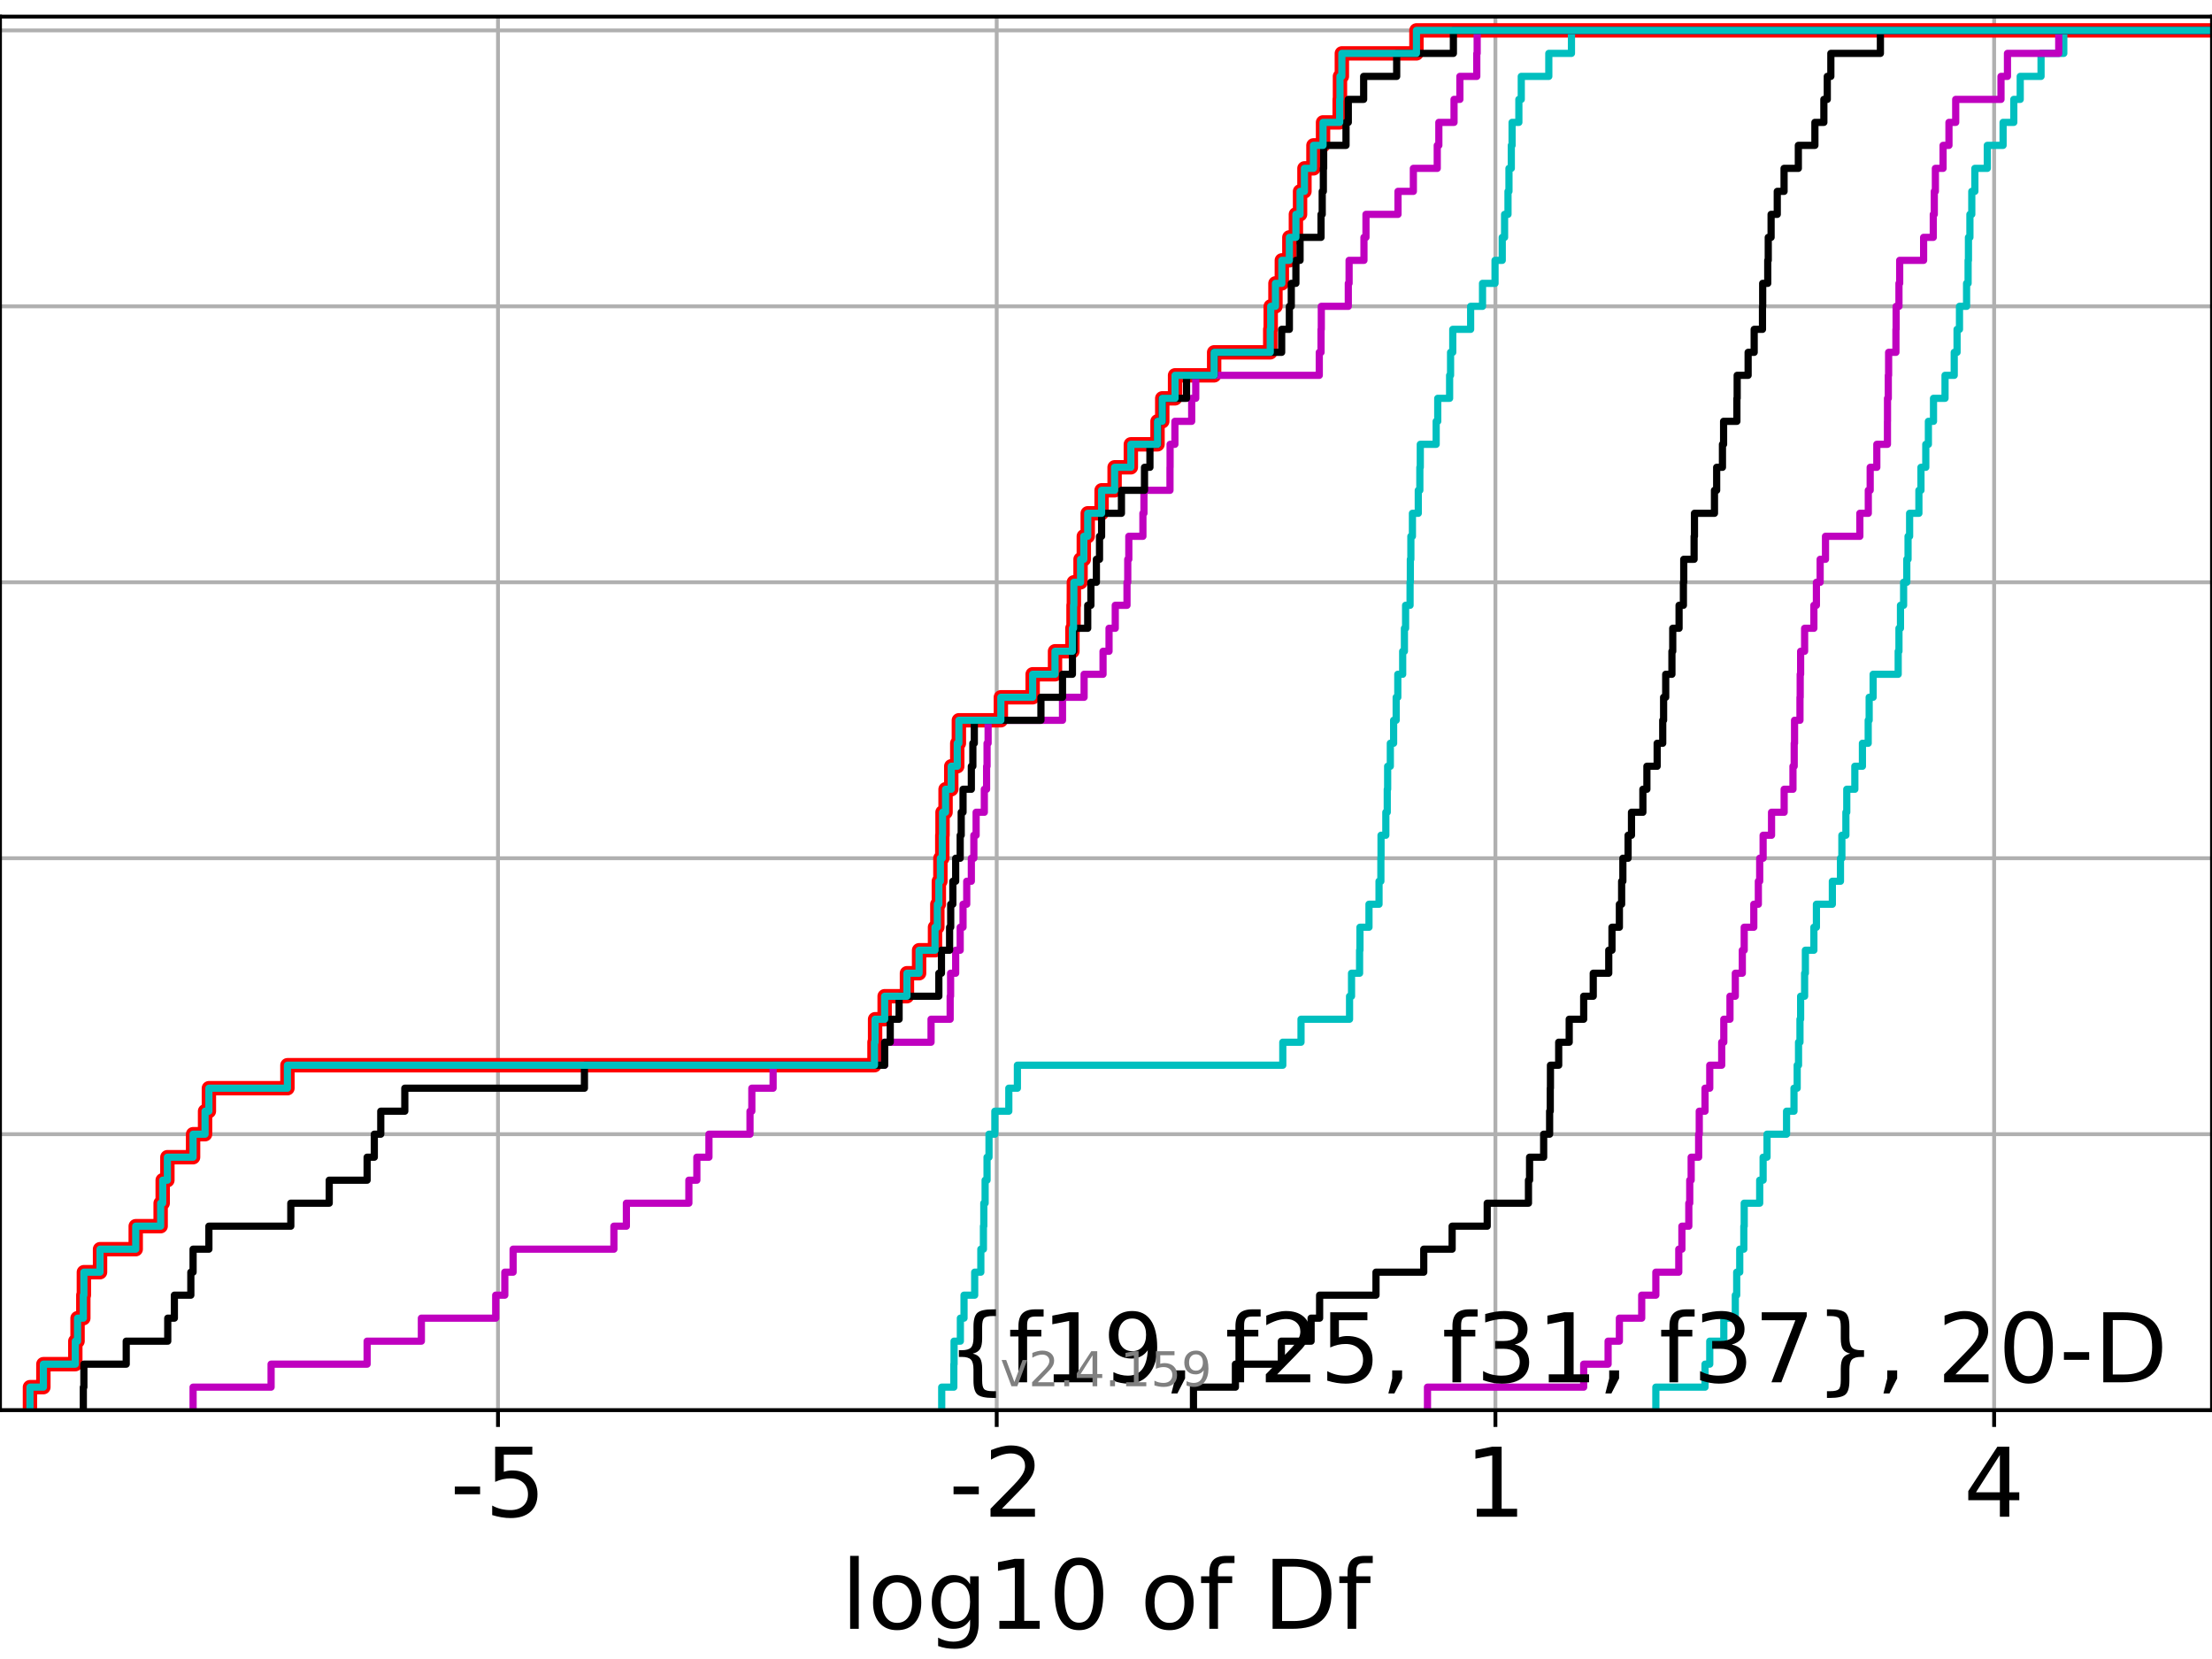 <?xml version="1.0" encoding="utf-8" standalone="no"?>
<!DOCTYPE svg PUBLIC "-//W3C//DTD SVG 1.1//EN"
  "http://www.w3.org/Graphics/SVG/1.1/DTD/svg11.dtd">
<!-- Created with matplotlib (https://matplotlib.org/) -->
<svg height="345.6pt" version="1.1" viewBox="0 0 460.8 345.6" width="460.8pt" xmlns="http://www.w3.org/2000/svg" xmlns:xlink="http://www.w3.org/1999/xlink">
 <defs>
  <style type="text/css">*{stroke-linecap:butt;stroke-linejoin:round;}</style>
 </defs>
 <g id="figure_1">
  <g id="patch_1">
   <path d="M 0 345.6 
L 460.8 345.6 
L 460.8 0 
L 0 0 
z
" style="fill:#ffffff;"/>
  </g>
  <g id="axes_1">
   <g id="patch_2">
    <path d="M 0 293.76 
L 460.8 293.76 
L 460.8 3.456 
L 0 3.456 
z
" style="fill:#ffffff;"/>
   </g>
   <g id="matplotlib.axis_1">
    <g id="xtick_1">
     <g id="line2d_1">
      <path clip-path="url(#pde04048545)" d="M 103.741 293.76 
L 103.741 3.456 
" style="fill:none;stroke:#b0b0b0;stroke-linecap:square;stroke-width:0.8;"/>
     </g>
     <g id="line2d_2">
      <defs>
       <path d="M 0 0 
L 0 3.5 
" id="mc65abeb70d" style="stroke:#000000;stroke-width:0.8;"/>
      </defs>
      <g>
       <use style="stroke:#000000;stroke-width:0.8;" x="103.741" xlink:href="#mc65abeb70d" y="293.76"/>
      </g>
     </g>
     <g id="text_1">
      <!-- -5 -->
      <g transform="translate(93.771 315.957)scale(0.2 -0.2)">
       <defs>
        <path d="M 4.891 31.391 
L 31.203 31.391 
L 31.203 23.391 
L 4.891 23.391 
z
" id="DejaVuSans-45"/>
        <path d="M 10.797 72.906 
L 49.516 72.906 
L 49.516 64.594 
L 19.828 64.594 
L 19.828 46.734 
Q 21.969 47.469 24.109 47.828 
Q 26.266 48.188 28.422 48.188 
Q 40.625 48.188 47.75 41.5 
Q 54.891 34.812 54.891 23.391 
Q 54.891 11.625 47.562 5.094 
Q 40.234 -1.422 26.906 -1.422 
Q 22.312 -1.422 17.547 -0.641 
Q 12.797 0.141 7.719 1.703 
L 7.719 11.625 
Q 12.109 9.234 16.797 8.062 
Q 21.484 6.891 26.703 6.891 
Q 35.156 6.891 40.078 11.328 
Q 45.016 15.766 45.016 23.391 
Q 45.016 31 40.078 35.438 
Q 35.156 39.891 26.703 39.891 
Q 22.75 39.891 18.812 39.016 
Q 14.891 38.141 10.797 36.281 
z
" id="DejaVuSans-53"/>
       </defs>
       <use xlink:href="#DejaVuSans-45"/>
       <use x="36.084" xlink:href="#DejaVuSans-53"/>
      </g>
     </g>
    </g>
    <g id="xtick_2">
     <g id="line2d_3">
      <path clip-path="url(#pde04048545)" d="M 207.632 293.76 
L 207.632 3.456 
" style="fill:none;stroke:#b0b0b0;stroke-linecap:square;stroke-width:0.8;"/>
     </g>
     <g id="line2d_4">
      <g>
       <use style="stroke:#000000;stroke-width:0.8;" x="207.632" xlink:href="#mc65abeb70d" y="293.76"/>
      </g>
     </g>
     <g id="text_2">
      <!-- -2 -->
      <g transform="translate(197.662 315.957)scale(0.2 -0.2)">
       <defs>
        <path d="M 19.188 8.297 
L 53.609 8.297 
L 53.609 0 
L 7.328 0 
L 7.328 8.297 
Q 12.938 14.109 22.625 23.891 
Q 32.328 33.688 34.812 36.531 
Q 39.547 41.844 41.422 45.531 
Q 43.312 49.219 43.312 52.781 
Q 43.312 58.594 39.234 62.25 
Q 35.156 65.922 28.609 65.922 
Q 23.969 65.922 18.812 64.312 
Q 13.672 62.703 7.812 59.422 
L 7.812 69.391 
Q 13.766 71.781 18.938 73 
Q 24.125 74.219 28.422 74.219 
Q 39.75 74.219 46.484 68.547 
Q 53.219 62.891 53.219 53.422 
Q 53.219 48.922 51.531 44.891 
Q 49.859 40.875 45.406 35.406 
Q 44.188 33.984 37.641 27.219 
Q 31.109 20.453 19.188 8.297 
z
" id="DejaVuSans-50"/>
       </defs>
       <use xlink:href="#DejaVuSans-45"/>
       <use x="36.084" xlink:href="#DejaVuSans-50"/>
      </g>
     </g>
    </g>
    <g id="xtick_3">
     <g id="line2d_5">
      <path clip-path="url(#pde04048545)" d="M 311.523 293.76 
L 311.523 3.456 
" style="fill:none;stroke:#b0b0b0;stroke-linecap:square;stroke-width:0.8;"/>
     </g>
     <g id="line2d_6">
      <g>
       <use style="stroke:#000000;stroke-width:0.8;" x="311.523" xlink:href="#mc65abeb70d" y="293.76"/>
      </g>
     </g>
     <g id="text_3">
      <!-- 1 -->
      <g transform="translate(305.161 315.957)scale(0.2 -0.2)">
       <defs>
        <path d="M 12.406 8.297 
L 28.516 8.297 
L 28.516 63.922 
L 10.984 60.406 
L 10.984 69.391 
L 28.422 72.906 
L 38.281 72.906 
L 38.281 8.297 
L 54.391 8.297 
L 54.391 0 
L 12.406 0 
z
" id="DejaVuSans-49"/>
       </defs>
       <use xlink:href="#DejaVuSans-49"/>
      </g>
     </g>
    </g>
    <g id="xtick_4">
     <g id="line2d_7">
      <path clip-path="url(#pde04048545)" d="M 415.414 293.76 
L 415.414 3.456 
" style="fill:none;stroke:#b0b0b0;stroke-linecap:square;stroke-width:0.8;"/>
     </g>
     <g id="line2d_8">
      <g>
       <use style="stroke:#000000;stroke-width:0.8;" x="415.414" xlink:href="#mc65abeb70d" y="293.76"/>
      </g>
     </g>
     <g id="text_4">
      <!-- 4 -->
      <g transform="translate(409.051 315.957)scale(0.2 -0.2)">
       <defs>
        <path d="M 37.797 64.312 
L 12.891 25.391 
L 37.797 25.391 
z
M 35.203 72.906 
L 47.609 72.906 
L 47.609 25.391 
L 58.016 25.391 
L 58.016 17.188 
L 47.609 17.188 
L 47.609 0 
L 37.797 0 
L 37.797 17.188 
L 4.891 17.188 
L 4.891 26.703 
z
" id="DejaVuSans-52"/>
       </defs>
       <use xlink:href="#DejaVuSans-52"/>
      </g>
     </g>
    </g>
    <g id="text_5">
     <!-- log10 of Df -->
     <g transform="translate(175.214 339.313)scale(0.2 -0.2)">
      <defs>
       <path d="M 9.422 75.984 
L 18.406 75.984 
L 18.406 0 
L 9.422 0 
z
" id="DejaVuSans-108"/>
       <path d="M 30.609 48.391 
Q 23.391 48.391 19.188 42.75 
Q 14.984 37.109 14.984 27.297 
Q 14.984 17.484 19.156 11.844 
Q 23.344 6.203 30.609 6.203 
Q 37.797 6.203 41.984 11.859 
Q 46.188 17.531 46.188 27.297 
Q 46.188 37.016 41.984 42.703 
Q 37.797 48.391 30.609 48.391 
z
M 30.609 56 
Q 42.328 56 49.016 48.375 
Q 55.719 40.766 55.719 27.297 
Q 55.719 13.875 49.016 6.219 
Q 42.328 -1.422 30.609 -1.422 
Q 18.844 -1.422 12.172 6.219 
Q 5.516 13.875 5.516 27.297 
Q 5.516 40.766 12.172 48.375 
Q 18.844 56 30.609 56 
z
" id="DejaVuSans-111"/>
       <path d="M 45.406 27.984 
Q 45.406 37.75 41.375 43.109 
Q 37.359 48.484 30.078 48.484 
Q 22.859 48.484 18.828 43.109 
Q 14.797 37.75 14.797 27.984 
Q 14.797 18.266 18.828 12.891 
Q 22.859 7.516 30.078 7.516 
Q 37.359 7.516 41.375 12.891 
Q 45.406 18.266 45.406 27.984 
z
M 54.391 6.781 
Q 54.391 -7.172 48.188 -13.984 
Q 42 -20.797 29.203 -20.797 
Q 24.469 -20.797 20.266 -20.094 
Q 16.062 -19.391 12.109 -17.922 
L 12.109 -9.188 
Q 16.062 -11.328 19.922 -12.344 
Q 23.781 -13.375 27.781 -13.375 
Q 36.625 -13.375 41.016 -8.766 
Q 45.406 -4.156 45.406 5.172 
L 45.406 9.625 
Q 42.625 4.781 38.281 2.391 
Q 33.938 0 27.875 0 
Q 17.828 0 11.672 7.656 
Q 5.516 15.328 5.516 27.984 
Q 5.516 40.672 11.672 48.328 
Q 17.828 56 27.875 56 
Q 33.938 56 38.281 53.609 
Q 42.625 51.219 45.406 46.391 
L 45.406 54.688 
L 54.391 54.688 
z
" id="DejaVuSans-103"/>
       <path d="M 31.781 66.406 
Q 24.172 66.406 20.328 58.906 
Q 16.5 51.422 16.5 36.375 
Q 16.5 21.391 20.328 13.891 
Q 24.172 6.391 31.781 6.391 
Q 39.453 6.391 43.281 13.891 
Q 47.125 21.391 47.125 36.375 
Q 47.125 51.422 43.281 58.906 
Q 39.453 66.406 31.781 66.406 
z
M 31.781 74.219 
Q 44.047 74.219 50.516 64.516 
Q 56.984 54.828 56.984 36.375 
Q 56.984 17.969 50.516 8.266 
Q 44.047 -1.422 31.781 -1.422 
Q 19.531 -1.422 13.062 8.266 
Q 6.594 17.969 6.594 36.375 
Q 6.594 54.828 13.062 64.516 
Q 19.531 74.219 31.781 74.219 
z
" id="DejaVuSans-48"/>
       <path id="DejaVuSans-32"/>
       <path d="M 37.109 75.984 
L 37.109 68.5 
L 28.516 68.5 
Q 23.688 68.5 21.797 66.547 
Q 19.922 64.594 19.922 59.516 
L 19.922 54.688 
L 34.719 54.688 
L 34.719 47.703 
L 19.922 47.703 
L 19.922 0 
L 10.891 0 
L 10.891 47.703 
L 2.297 47.703 
L 2.297 54.688 
L 10.891 54.688 
L 10.891 58.5 
Q 10.891 67.625 15.141 71.797 
Q 19.391 75.984 28.609 75.984 
z
" id="DejaVuSans-102"/>
       <path d="M 19.672 64.797 
L 19.672 8.109 
L 31.594 8.109 
Q 46.688 8.109 53.688 14.938 
Q 60.688 21.781 60.688 36.531 
Q 60.688 51.172 53.688 57.984 
Q 46.688 64.797 31.594 64.797 
z
M 9.812 72.906 
L 30.078 72.906 
Q 51.266 72.906 61.172 64.094 
Q 71.094 55.281 71.094 36.531 
Q 71.094 17.672 61.125 8.828 
Q 51.172 0 30.078 0 
L 9.812 0 
z
" id="DejaVuSans-68"/>
      </defs>
      <use xlink:href="#DejaVuSans-108"/>
      <use x="27.783" xlink:href="#DejaVuSans-111"/>
      <use x="88.965" xlink:href="#DejaVuSans-103"/>
      <use x="152.441" xlink:href="#DejaVuSans-49"/>
      <use x="216.064" xlink:href="#DejaVuSans-48"/>
      <use x="279.688" xlink:href="#DejaVuSans-32"/>
      <use x="311.475" xlink:href="#DejaVuSans-111"/>
      <use x="372.656" xlink:href="#DejaVuSans-102"/>
      <use x="407.861" xlink:href="#DejaVuSans-32"/>
      <use x="439.648" xlink:href="#DejaVuSans-68"/>
      <use x="516.65" xlink:href="#DejaVuSans-102"/>
     </g>
    </g>
   </g>
   <g id="matplotlib.axis_2">
    <g id="ytick_1">
     <g id="line2d_9">
      <path clip-path="url(#pde04048545)" d="M 0 293.76 
L 460.8 293.76 
" style="fill:none;stroke:#b0b0b0;stroke-linecap:square;stroke-width:0.8;"/>
     </g>
     <g id="line2d_10">
      <defs>
       <path d="M 0 0 
L -3.5 0 
" id="m085d321a64" style="stroke:#000000;stroke-width:0.8;"/>
      </defs>
      <g>
       <use style="stroke:#000000;stroke-width:0.8;" x="0" xlink:href="#m085d321a64" y="293.76"/>
      </g>
     </g>
    </g>
    <g id="ytick_2">
     <g id="line2d_11">
      <path clip-path="url(#pde04048545)" d="M 0 236.274 
L 460.8 236.274 
" style="fill:none;stroke:#b0b0b0;stroke-linecap:square;stroke-width:0.8;"/>
     </g>
     <g id="line2d_12">
      <g>
       <use style="stroke:#000000;stroke-width:0.8;" x="0" xlink:href="#m085d321a64" y="236.274"/>
      </g>
     </g>
    </g>
    <g id="ytick_3">
     <g id="line2d_13">
      <path clip-path="url(#pde04048545)" d="M 0 178.788 
L 460.8 178.788 
" style="fill:none;stroke:#b0b0b0;stroke-linecap:square;stroke-width:0.8;"/>
     </g>
     <g id="line2d_14">
      <g>
       <use style="stroke:#000000;stroke-width:0.8;" x="0" xlink:href="#m085d321a64" y="178.788"/>
      </g>
     </g>
    </g>
    <g id="ytick_4">
     <g id="line2d_15">
      <path clip-path="url(#pde04048545)" d="M 0 121.302 
L 460.8 121.302 
" style="fill:none;stroke:#b0b0b0;stroke-linecap:square;stroke-width:0.8;"/>
     </g>
     <g id="line2d_16">
      <g>
       <use style="stroke:#000000;stroke-width:0.8;" x="0" xlink:href="#m085d321a64" y="121.302"/>
      </g>
     </g>
    </g>
    <g id="ytick_5">
     <g id="line2d_17">
      <path clip-path="url(#pde04048545)" d="M 0 63.816 
L 460.8 63.816 
" style="fill:none;stroke:#b0b0b0;stroke-linecap:square;stroke-width:0.8;"/>
     </g>
     <g id="line2d_18">
      <g>
       <use style="stroke:#000000;stroke-width:0.8;" x="0" xlink:href="#m085d321a64" y="63.816"/>
      </g>
     </g>
    </g>
    <g id="ytick_6">
     <g id="line2d_19">
      <path clip-path="url(#pde04048545)" d="M 0 6.33 
L 460.8 6.33 
" style="fill:none;stroke:#b0b0b0;stroke-linecap:square;stroke-width:0.8;"/>
     </g>
     <g id="line2d_20">
      <g>
       <use style="stroke:#000000;stroke-width:0.8;" x="0" xlink:href="#m085d321a64" y="6.33"/>
      </g>
     </g>
    </g>
   </g>
   <g id="line2d_21">
    <path clip-path="url(#pde04048545)" d="M 6.242 293.76 
L 6.242 288.97 
L 9.037 288.97 
L 9.037 284.179 
L 15.689 284.179 
L 15.689 279.389 
L 16.155 279.389 
L 16.155 274.598 
L 17.359 274.598 
L 17.359 269.808 
L 17.473 269.808 
L 17.473 265.017 
L 20.841 265.017 
L 20.841 260.227 
L 28.274 260.227 
L 28.274 255.436 
L 33.465 255.436 
L 33.465 250.646 
L 33.891 250.646 
L 33.891 245.855 
L 34.87 245.855 
L 34.87 241.065 
L 40.223 241.065 
L 40.223 236.274 
L 42.718 236.274 
L 42.718 231.484 
L 43.516 231.484 
L 43.516 226.693 
L 59.877 226.693 
L 59.877 221.903 
L 182.173 221.903 
L 182.173 217.112 
L 182.297 217.112 
L 182.297 212.322 
L 184.286 212.322 
L 184.286 207.531 
L 188.934 207.531 
L 188.934 202.741 
L 191.463 202.741 
L 191.463 197.95 
L 194.779 197.95 
L 194.779 193.16 
L 195.265 193.16 
L 195.265 188.369 
L 195.579 188.369 
L 195.579 183.579 
L 195.901 183.579 
L 195.901 178.788 
L 196.298 178.788 
L 196.298 173.998 
L 196.347 173.998 
L 196.347 169.207 
L 196.978 169.207 
L 196.978 164.417 
L 198.165 164.417 
L 198.165 159.626 
L 199.414 159.626 
L 199.414 154.836 
L 199.75 154.836 
L 199.75 150.045 
L 208.496 150.045 
L 208.496 145.255 
L 215.12 145.255 
L 215.12 140.464 
L 219.778 140.464 
L 219.778 135.674 
L 223.403 135.674 
L 223.403 130.883 
L 223.637 130.883 
L 223.637 126.093 
L 223.705 126.093 
L 223.705 121.302 
L 225.1 121.302 
L 225.1 116.512 
L 225.776 116.512 
L 225.776 111.721 
L 226.593 111.721 
L 226.593 106.931 
L 229.483 106.931 
L 229.483 102.14 
L 232.192 102.14 
L 232.192 97.35 
L 235.575 97.35 
L 235.575 92.559 
L 241.134 92.559 
L 241.134 87.769 
L 242.119 87.769 
L 242.119 82.978 
L 244.785 82.978 
L 244.785 78.188 
L 252.928 78.188 
L 252.928 73.397 
L 264.616 73.397 
L 264.616 68.607 
L 264.712 68.607 
L 264.712 63.816 
L 265.7 63.816 
L 265.7 59.026 
L 267.031 59.026 
L 267.031 54.235 
L 268.598 54.235 
L 268.598 49.445 
L 269.96 49.445 
L 269.96 44.654 
L 270.825 44.654 
L 270.825 39.864 
L 271.74 39.864 
L 271.74 35.073 
L 273.616 35.073 
L 273.616 30.283 
L 275.614 30.283 
L 275.614 25.492 
L 279.08 25.492 
L 279.08 20.702 
L 279.139 20.702 
L 279.139 15.911 
L 279.532 15.911 
L 279.532 11.121 
L 295.07 11.121 
L 295.07 6.33 
L 295.07 6.33 
L 295.07 6.33 
L 460.8 6.33 
" style="fill:none;stroke:#ff0000;stroke-linecap:square;stroke-width:3;"/>
   </g>
   <g id="line2d_22">
    <path clip-path="url(#pde04048545)" d="M 344.943 293.76 
L 344.943 288.97 
L 355.189 288.97 
L 355.189 284.179 
L 356.173 284.179 
L 356.173 279.389 
L 359.099 279.389 
L 359.099 274.598 
L 361.497 274.598 
L 361.497 269.808 
L 361.786 269.808 
L 361.786 265.017 
L 362.419 265.017 
L 362.419 260.227 
L 363.267 260.227 
L 363.267 255.436 
L 363.35 255.436 
L 363.35 250.646 
L 366.576 250.646 
L 366.576 245.855 
L 367.289 245.855 
L 367.289 241.065 
L 368.105 241.065 
L 368.105 236.274 
L 372.172 236.274 
L 372.172 231.484 
L 373.72 231.484 
L 373.72 226.693 
L 374.386 226.693 
L 374.386 221.903 
L 374.667 221.903 
L 374.667 217.112 
L 374.967 217.112 
L 374.967 212.322 
L 375.104 212.322 
L 375.104 207.531 
L 375.934 207.531 
L 375.934 202.741 
L 376.093 202.741 
L 376.093 197.95 
L 377.864 197.95 
L 377.864 193.16 
L 378.394 193.16 
L 378.394 188.369 
L 381.713 188.369 
L 381.713 183.579 
L 383.404 183.579 
L 383.404 178.788 
L 383.696 178.788 
L 383.696 173.998 
L 384.533 173.998 
L 384.533 169.207 
L 384.716 169.207 
L 384.716 164.417 
L 386.395 164.417 
L 386.395 159.626 
L 387.976 159.626 
L 387.976 154.836 
L 389.18 154.836 
L 389.18 150.045 
L 389.382 150.045 
L 389.382 145.255 
L 390.207 145.255 
L 390.207 140.464 
L 395.427 140.464 
L 395.427 135.674 
L 395.588 135.674 
L 395.588 130.883 
L 395.905 130.883 
L 395.905 126.093 
L 396.557 126.093 
L 396.557 121.302 
L 397.22 121.302 
L 397.22 116.512 
L 397.482 116.512 
L 397.482 111.721 
L 397.808 111.721 
L 397.808 106.931 
L 399.741 106.931 
L 399.741 102.14 
L 400.171 102.14 
L 400.171 97.35 
L 401.177 97.35 
L 401.177 92.559 
L 401.72 92.559 
L 401.72 87.769 
L 402.784 87.769 
L 402.784 82.978 
L 405.186 82.978 
L 405.186 78.188 
L 407.101 78.188 
L 407.101 73.397 
L 407.691 73.397 
L 407.691 68.607 
L 408.195 68.607 
L 408.195 63.816 
L 409.674 63.816 
L 409.674 59.026 
L 409.992 59.026 
L 409.992 54.235 
L 410.064 54.235 
L 410.064 49.445 
L 410.37 49.445 
L 410.37 44.654 
L 410.759 44.654 
L 410.759 39.864 
L 411.401 39.864 
L 411.401 35.073 
L 413.989 35.073 
L 413.989 30.283 
L 417.278 30.283 
L 417.278 25.492 
L 419.51 25.492 
L 419.51 20.702 
L 420.849 20.702 
L 420.849 15.911 
L 425.186 15.911 
L 425.186 11.121 
L 429.924 11.121 
L 429.924 6.33 
L 429.924 6.33 
L 429.924 6.33 
L 460.8 6.33 
" style="fill:none;stroke:#00bfbf;stroke-linecap:square;stroke-width:1.5;"/>
   </g>
   <g id="line2d_23">
    <path clip-path="url(#pde04048545)" d="M 297.37 293.76 
L 297.37 288.97 
L 329.911 288.97 
L 329.911 284.179 
L 334.997 284.179 
L 334.997 279.389 
L 337.347 279.389 
L 337.347 274.598 
L 341.997 274.598 
L 341.997 269.808 
L 344.943 269.808 
L 344.943 265.017 
L 349.719 265.017 
L 349.719 260.227 
L 350.37 260.227 
L 350.37 255.436 
L 351.809 255.436 
L 351.809 250.646 
L 352.003 250.646 
L 352.003 245.855 
L 352.301 245.855 
L 352.301 241.065 
L 353.86 241.065 
L 353.86 236.274 
L 353.986 236.274 
L 353.986 231.484 
L 355.189 231.484 
L 355.189 226.693 
L 356.173 226.693 
L 356.173 221.903 
L 358.664 221.903 
L 358.664 217.112 
L 359.099 217.112 
L 359.099 212.322 
L 360.386 212.322 
L 360.386 207.531 
L 361.497 207.531 
L 361.497 202.741 
L 362.958 202.741 
L 362.958 197.95 
L 363.35 197.95 
L 363.35 193.16 
L 365.348 193.16 
L 365.348 188.369 
L 366.297 188.369 
L 366.297 183.579 
L 366.576 183.579 
L 366.576 178.788 
L 367.289 178.788 
L 367.289 173.998 
L 369.044 173.998 
L 369.044 169.207 
L 371.671 169.207 
L 371.671 164.417 
L 373.508 164.417 
L 373.508 159.626 
L 373.764 159.626 
L 373.764 154.836 
L 373.837 154.836 
L 373.837 150.045 
L 374.967 150.045 
L 374.967 145.255 
L 375.015 145.255 
L 375.015 140.464 
L 375.104 140.464 
L 375.104 135.674 
L 375.934 135.674 
L 375.934 130.883 
L 377.864 130.883 
L 377.864 126.093 
L 378.392 126.093 
L 378.392 121.302 
L 379.171 121.302 
L 379.171 116.512 
L 380.284 116.512 
L 380.284 111.721 
L 387.44 111.721 
L 387.44 106.931 
L 389.201 106.931 
L 389.201 102.14 
L 389.594 102.14 
L 389.594 97.35 
L 390.975 97.35 
L 390.975 92.559 
L 393.189 92.559 
L 393.189 87.769 
L 393.202 87.769 
L 393.202 82.978 
L 393.368 82.978 
L 393.368 78.188 
L 393.433 78.188 
L 393.433 73.397 
L 394.956 73.397 
L 394.956 68.607 
L 394.997 68.607 
L 394.997 63.816 
L 395.588 63.816 
L 395.588 59.026 
L 395.739 59.026 
L 395.739 54.235 
L 400.725 54.235 
L 400.725 49.445 
L 402.737 49.445 
L 402.737 44.654 
L 402.949 44.654 
L 402.949 39.864 
L 403.175 39.864 
L 403.175 35.073 
L 404.777 35.073 
L 404.777 30.283 
L 406.004 30.283 
L 406.004 25.492 
L 407.41 25.492 
L 407.41 20.702 
L 416.845 20.702 
L 416.845 15.911 
L 418.192 15.911 
L 418.192 11.121 
L 428.874 11.121 
L 428.874 6.33 
L 428.874 6.33 
L 428.874 6.33 
L 460.8 6.33 
" style="fill:none;stroke:#bf00bf;stroke-linecap:square;stroke-width:1.5;"/>
   </g>
   <g id="line2d_24">
    <path clip-path="url(#pde04048545)" d="M 248.62 293.76 
L 248.62 288.97 
L 257.36 288.97 
L 257.36 284.179 
L 266.933 284.179 
L 266.933 279.389 
L 273.126 279.389 
L 273.126 274.598 
L 274.9 274.598 
L 274.9 269.808 
L 286.646 269.808 
L 286.646 265.017 
L 296.593 265.017 
L 296.593 260.227 
L 302.506 260.227 
L 302.506 255.436 
L 309.813 255.436 
L 309.813 250.646 
L 318.408 250.646 
L 318.408 245.855 
L 318.639 245.855 
L 318.639 241.065 
L 321.573 241.065 
L 321.573 236.274 
L 322.814 236.274 
L 322.814 231.484 
L 322.948 231.484 
L 322.948 226.693 
L 322.986 226.693 
L 322.986 221.903 
L 324.705 221.903 
L 324.705 217.112 
L 326.895 217.112 
L 326.895 212.322 
L 329.911 212.322 
L 329.911 207.531 
L 331.902 207.531 
L 331.902 202.741 
L 335.132 202.741 
L 335.132 197.95 
L 335.804 197.95 
L 335.804 193.16 
L 337.347 193.16 
L 337.347 188.369 
L 337.815 188.369 
L 337.815 183.579 
L 338.073 183.579 
L 338.073 178.788 
L 339.161 178.788 
L 339.161 173.998 
L 339.868 173.998 
L 339.868 169.207 
L 342.241 169.207 
L 342.241 164.417 
L 343.079 164.417 
L 343.079 159.626 
L 345.216 159.626 
L 345.216 154.836 
L 346.377 154.836 
L 346.377 150.045 
L 346.558 150.045 
L 346.558 145.255 
L 346.998 145.255 
L 346.998 140.464 
L 348.293 140.464 
L 348.293 135.674 
L 348.463 135.674 
L 348.463 130.883 
L 349.78 130.883 
L 349.78 126.093 
L 350.683 126.093 
L 350.683 121.302 
L 350.754 121.302 
L 350.754 116.512 
L 352.912 116.512 
L 352.912 111.721 
L 352.988 111.721 
L 352.988 106.931 
L 357.155 106.931 
L 357.155 102.14 
L 357.612 102.14 
L 357.612 97.35 
L 358.817 97.35 
L 358.817 92.559 
L 359.055 92.559 
L 359.055 87.769 
L 361.827 87.769 
L 361.827 82.978 
L 361.885 82.978 
L 361.885 78.188 
L 364.166 78.188 
L 364.166 73.397 
L 365.427 73.397 
L 365.427 68.607 
L 367.157 68.607 
L 367.157 63.816 
L 367.198 63.816 
L 367.198 59.026 
L 368.254 59.026 
L 368.254 54.235 
L 368.359 54.235 
L 368.359 49.445 
L 368.951 49.445 
L 368.951 44.654 
L 370.236 44.654 
L 370.236 39.864 
L 371.653 39.864 
L 371.653 35.073 
L 374.628 35.073 
L 374.628 30.283 
L 378.077 30.283 
L 378.077 25.492 
L 379.944 25.492 
L 379.944 20.702 
L 380.657 20.702 
L 380.657 15.911 
L 381.399 15.911 
L 381.399 11.121 
L 391.722 11.121 
L 391.722 6.33 
L 391.722 6.33 
L 391.722 6.33 
L 460.8 6.33 
" style="fill:none;stroke:#000000;stroke-linecap:square;stroke-width:1.5;"/>
   </g>
   <g id="line2d_25">
    <path clip-path="url(#pde04048545)" d="M 196.175 293.76 
L 196.175 288.97 
L 198.699 288.97 
L 198.699 284.179 
L 198.751 284.179 
L 198.751 279.389 
L 200.063 279.389 
L 200.063 274.598 
L 200.824 274.598 
L 200.824 269.808 
L 203.045 269.808 
L 203.045 265.017 
L 204.325 265.017 
L 204.325 260.227 
L 204.866 260.227 
L 204.866 255.436 
L 204.944 255.436 
L 204.944 250.646 
L 205.219 250.646 
L 205.219 245.855 
L 205.618 245.855 
L 205.618 241.065 
L 206.029 241.065 
L 206.029 236.274 
L 207.246 236.274 
L 207.246 231.484 
L 210.154 231.484 
L 210.154 226.693 
L 211.942 226.693 
L 211.942 221.903 
L 267.229 221.903 
L 267.229 217.112 
L 271.025 217.112 
L 271.025 212.322 
L 281.135 212.322 
L 281.135 207.531 
L 281.549 207.531 
L 281.549 202.741 
L 283.227 202.741 
L 283.227 197.95 
L 283.305 197.95 
L 283.305 193.16 
L 285.184 193.16 
L 285.184 188.369 
L 287.275 188.369 
L 287.275 183.579 
L 287.661 183.579 
L 287.661 178.788 
L 287.693 178.788 
L 287.693 173.998 
L 288.695 173.998 
L 288.695 169.207 
L 288.991 169.207 
L 288.991 164.417 
L 289.071 164.417 
L 289.071 159.626 
L 289.63 159.626 
L 289.63 154.836 
L 290.317 154.836 
L 290.317 150.045 
L 290.848 150.045 
L 290.848 145.255 
L 291.186 145.255 
L 291.186 140.464 
L 292.203 140.464 
L 292.203 135.674 
L 292.565 135.674 
L 292.565 130.883 
L 292.81 130.883 
L 292.81 126.093 
L 293.742 126.093 
L 293.742 121.302 
L 293.8 121.302 
L 293.8 116.512 
L 293.908 116.512 
L 293.908 111.721 
L 294.234 111.721 
L 294.234 106.931 
L 295.453 106.931 
L 295.453 102.14 
L 295.779 102.14 
L 295.779 97.35 
L 295.872 97.35 
L 295.872 92.559 
L 299.18 92.559 
L 299.18 87.769 
L 299.508 87.769 
L 299.508 82.978 
L 301.98 82.978 
L 301.98 78.188 
L 302.178 78.188 
L 302.178 73.397 
L 302.637 73.397 
L 302.637 68.607 
L 306.36 68.607 
L 306.36 63.816 
L 308.836 63.816 
L 308.836 59.026 
L 311.442 59.026 
L 311.442 54.235 
L 312.945 54.235 
L 312.945 49.445 
L 313.431 49.445 
L 313.431 44.654 
L 314.143 44.654 
L 314.143 39.864 
L 314.345 39.864 
L 314.345 35.073 
L 314.833 35.073 
L 314.833 30.283 
L 314.996 30.283 
L 314.996 25.492 
L 316.406 25.492 
L 316.406 20.702 
L 316.908 20.702 
L 316.908 15.911 
L 322.645 15.911 
L 322.645 11.121 
L 327.362 11.121 
L 327.362 6.33 
L 327.362 6.33 
L 327.362 6.33 
L 460.8 6.33 
" style="fill:none;stroke:#00bfbf;stroke-linecap:square;stroke-width:1.5;"/>
   </g>
   <g id="line2d_26">
    <path clip-path="url(#pde04048545)" d="M 40.223 293.76 
L 40.223 288.97 
L 56.474 288.97 
L 56.474 284.179 
L 76.478 284.179 
L 76.478 279.389 
L 87.78 279.389 
L 87.78 274.598 
L 103.263 274.598 
L 103.263 269.808 
L 105.161 269.808 
L 105.161 265.017 
L 106.89 265.017 
L 106.89 260.227 
L 127.887 260.227 
L 127.887 255.436 
L 130.487 255.436 
L 130.487 250.646 
L 143.504 250.646 
L 143.504 245.855 
L 145.167 245.855 
L 145.167 241.065 
L 147.688 241.065 
L 147.688 236.274 
L 156.239 236.274 
L 156.239 231.484 
L 156.62 231.484 
L 156.62 226.693 
L 161.051 226.693 
L 161.051 221.903 
L 184.286 221.903 
L 184.286 217.112 
L 193.956 217.112 
L 193.956 212.322 
L 197.935 212.322 
L 197.935 207.531 
L 198.026 207.531 
L 198.026 202.741 
L 199.085 202.741 
L 199.085 197.95 
L 200.026 197.95 
L 200.026 193.16 
L 200.618 193.16 
L 200.618 188.369 
L 201.388 188.369 
L 201.388 183.579 
L 202.348 183.579 
L 202.348 178.788 
L 202.871 178.788 
L 202.871 173.998 
L 203.344 173.998 
L 203.344 169.207 
L 205.053 169.207 
L 205.053 164.417 
L 205.526 164.417 
L 205.526 159.626 
L 205.622 159.626 
L 205.622 154.836 
L 205.841 154.836 
L 205.841 150.045 
L 221.338 150.045 
L 221.338 145.255 
L 225.839 145.255 
L 225.839 140.464 
L 229.782 140.464 
L 229.782 135.674 
L 231.033 135.674 
L 231.033 130.883 
L 232.328 130.883 
L 232.328 126.093 
L 234.775 126.093 
L 234.775 121.302 
L 234.931 121.302 
L 234.931 116.512 
L 235.152 116.512 
L 235.152 111.721 
L 238.088 111.721 
L 238.088 106.931 
L 238.306 106.931 
L 238.306 102.14 
L 243.73 102.14 
L 243.73 97.35 
L 243.751 97.35 
L 243.751 92.559 
L 244.754 92.559 
L 244.754 87.769 
L 248.252 87.769 
L 248.252 82.978 
L 249.095 82.978 
L 249.095 78.188 
L 274.83 78.188 
L 274.83 73.397 
L 275.196 73.397 
L 275.196 68.607 
L 275.252 68.607 
L 275.252 63.816 
L 280.876 63.816 
L 280.876 59.026 
L 281.04 59.026 
L 281.04 54.235 
L 284.137 54.235 
L 284.137 49.445 
L 284.558 49.445 
L 284.558 44.654 
L 291.229 44.654 
L 291.229 39.864 
L 294.429 39.864 
L 294.429 35.073 
L 299.404 35.073 
L 299.404 30.283 
L 299.737 30.283 
L 299.737 25.492 
L 302.902 25.492 
L 302.902 20.702 
L 304.121 20.702 
L 304.121 15.911 
L 307.642 15.911 
L 307.642 11.121 
L 307.72 11.121 
L 307.72 6.33 
L 307.72 6.33 
L 307.72 6.33 
L 460.8 6.33 
" style="fill:none;stroke:#bf00bf;stroke-linecap:square;stroke-width:1.5;"/>
   </g>
   <g id="line2d_27">
    <path clip-path="url(#pde04048545)" d="M 17.359 293.76 
L 17.359 288.97 
L 17.473 288.97 
L 17.473 284.179 
L 26.295 284.179 
L 26.295 279.389 
L 34.946 279.389 
L 34.946 274.598 
L 36.325 274.598 
L 36.325 269.808 
L 39.755 269.808 
L 39.755 265.017 
L 40.223 265.017 
L 40.223 260.227 
L 43.516 260.227 
L 43.516 255.436 
L 60.581 255.436 
L 60.581 250.646 
L 68.583 250.646 
L 68.583 245.855 
L 76.478 245.855 
L 76.478 241.065 
L 77.975 241.065 
L 77.975 236.274 
L 79.321 236.274 
L 79.321 231.484 
L 84.329 231.484 
L 84.329 226.693 
L 121.746 226.693 
L 121.746 221.903 
L 184.286 221.903 
L 184.286 217.112 
L 185.453 217.112 
L 185.453 212.322 
L 187.298 212.322 
L 187.298 207.531 
L 195.579 207.531 
L 195.579 202.741 
L 196.122 202.741 
L 196.122 197.95 
L 197.817 197.95 
L 197.817 193.16 
L 198.05 193.16 
L 198.05 188.369 
L 198.495 188.369 
L 198.495 183.579 
L 199.085 183.579 
L 199.085 178.788 
L 200.026 178.788 
L 200.026 173.998 
L 200.238 173.998 
L 200.238 169.207 
L 200.618 169.207 
L 200.618 164.417 
L 202.348 164.417 
L 202.348 159.626 
L 202.664 159.626 
L 202.664 154.836 
L 202.967 154.836 
L 202.967 150.045 
L 216.845 150.045 
L 216.845 145.255 
L 221.338 145.255 
L 221.338 140.464 
L 223.403 140.464 
L 223.403 135.674 
L 223.705 135.674 
L 223.705 130.883 
L 226.593 130.883 
L 226.593 126.093 
L 227.252 126.093 
L 227.252 121.302 
L 228.398 121.302 
L 228.398 116.512 
L 229.05 116.512 
L 229.05 111.721 
L 229.483 111.721 
L 229.483 106.931 
L 233.617 106.931 
L 233.617 102.14 
L 238.419 102.14 
L 238.419 97.35 
L 239.553 97.35 
L 239.553 92.559 
L 241.134 92.559 
L 241.134 87.769 
L 242.119 87.769 
L 242.119 82.978 
L 247.18 82.978 
L 247.18 78.188 
L 252.928 78.188 
L 252.928 73.397 
L 266.993 73.397 
L 266.993 68.607 
L 268.598 68.607 
L 268.598 63.816 
L 268.998 63.816 
L 268.998 59.026 
L 269.96 59.026 
L 269.96 54.235 
L 270.825 54.235 
L 270.825 49.445 
L 275.196 49.445 
L 275.196 44.654 
L 275.443 44.654 
L 275.443 39.864 
L 275.677 39.864 
L 275.677 35.073 
L 275.742 35.073 
L 275.742 30.283 
L 280.4 30.283 
L 280.4 25.492 
L 280.876 25.492 
L 280.876 20.702 
L 284.074 20.702 
L 284.074 15.911 
L 290.954 15.911 
L 290.954 11.121 
L 302.767 11.121 
L 302.767 6.33 
L 302.767 6.33 
L 302.767 6.33 
L 460.8 6.33 
" style="fill:none;stroke:#000000;stroke-linecap:square;stroke-width:1.5;"/>
   </g>
   <g id="line2d_28">
    <path clip-path="url(#pde04048545)" d="M 6.242 293.76 
L 6.242 288.97 
L 9.037 288.97 
L 9.037 284.179 
L 15.689 284.179 
L 15.689 279.389 
L 16.155 279.389 
L 16.155 274.598 
L 17.359 274.598 
L 17.359 269.808 
L 17.473 269.808 
L 17.473 265.017 
L 20.841 265.017 
L 20.841 260.227 
L 28.274 260.227 
L 28.274 255.436 
L 33.465 255.436 
L 33.465 250.646 
L 33.891 250.646 
L 33.891 245.855 
L 34.87 245.855 
L 34.87 241.065 
L 40.223 241.065 
L 40.223 236.274 
L 42.718 236.274 
L 42.718 231.484 
L 43.516 231.484 
L 43.516 226.693 
L 59.877 226.693 
L 59.877 221.903 
L 182.173 221.903 
L 182.173 217.112 
L 182.297 217.112 
L 182.297 212.322 
L 184.286 212.322 
L 184.286 207.531 
L 188.934 207.531 
L 188.934 202.741 
L 191.463 202.741 
L 191.463 197.95 
L 194.779 197.95 
L 194.779 193.16 
L 195.265 193.16 
L 195.265 188.369 
L 195.579 188.369 
L 195.579 183.579 
L 195.901 183.579 
L 195.901 178.788 
L 196.298 178.788 
L 196.298 173.998 
L 196.347 173.998 
L 196.347 169.207 
L 196.978 169.207 
L 196.978 164.417 
L 198.165 164.417 
L 198.165 159.626 
L 199.414 159.626 
L 199.414 154.836 
L 199.75 154.836 
L 199.75 150.045 
L 208.496 150.045 
L 208.496 145.255 
L 215.12 145.255 
L 215.12 140.464 
L 219.778 140.464 
L 219.778 135.674 
L 223.403 135.674 
L 223.403 130.883 
L 223.637 130.883 
L 223.637 126.093 
L 223.705 126.093 
L 223.705 121.302 
L 225.1 121.302 
L 225.1 116.512 
L 225.776 116.512 
L 225.776 111.721 
L 226.593 111.721 
L 226.593 106.931 
L 229.483 106.931 
L 229.483 102.14 
L 232.192 102.14 
L 232.192 97.35 
L 235.575 97.35 
L 235.575 92.559 
L 241.134 92.559 
L 241.134 87.769 
L 242.119 87.769 
L 242.119 82.978 
L 244.785 82.978 
L 244.785 78.188 
L 252.928 78.188 
L 252.928 73.397 
L 264.616 73.397 
L 264.616 68.607 
L 264.712 68.607 
L 264.712 63.816 
L 265.7 63.816 
L 265.7 59.026 
L 267.031 59.026 
L 267.031 54.235 
L 268.598 54.235 
L 268.598 49.445 
L 269.96 49.445 
L 269.96 44.654 
L 270.825 44.654 
L 270.825 39.864 
L 271.74 39.864 
L 271.74 35.073 
L 273.616 35.073 
L 273.616 30.283 
L 275.614 30.283 
L 275.614 25.492 
L 279.08 25.492 
L 279.08 20.702 
L 279.139 20.702 
L 279.139 15.911 
L 279.532 15.911 
L 279.532 11.121 
L 295.07 11.121 
L 295.07 6.33 
L 295.07 6.33 
L 295.07 6.33 
L 460.8 6.33 
" style="fill:none;stroke:#00bfbf;stroke-linecap:square;stroke-width:1.5;"/>
   </g>
   <g id="patch_3">
    <path d="M 0 293.76 
L 0 3.456 
" style="fill:none;stroke:#000000;stroke-linecap:square;stroke-linejoin:miter;stroke-width:0.8;"/>
   </g>
   <g id="patch_4">
    <path d="M 460.8 293.76 
L 460.8 3.456 
" style="fill:none;stroke:#000000;stroke-linecap:square;stroke-linejoin:miter;stroke-width:0.8;"/>
   </g>
   <g id="patch_5">
    <path d="M 0 293.76 
L 460.8 293.76 
" style="fill:none;stroke:#000000;stroke-linecap:square;stroke-linejoin:miter;stroke-width:0.8;"/>
   </g>
   <g id="patch_6">
    <path d="M 0 3.456 
L 460.8 3.456 
" style="fill:none;stroke:#000000;stroke-linecap:square;stroke-linejoin:miter;stroke-width:0.8;"/>
   </g>
   <g id="text_6">
    <!-- {f19, f25, f31, f37}, 20-D -->
    <g transform="translate(197.256 287.954)scale(0.2 -0.2)">
     <defs>
      <path d="M 51.125 -9.281 
L 51.125 -16.312 
L 48.094 -16.312 
Q 35.938 -16.312 31.812 -12.688 
Q 27.688 -9.078 27.688 1.703 
L 27.688 13.375 
Q 27.688 20.75 25.047 23.578 
Q 22.406 26.422 15.484 26.422 
L 12.5 26.422 
L 12.5 33.406 
L 15.484 33.406 
Q 22.469 33.406 25.078 36.203 
Q 27.688 39.016 27.688 46.297 
L 27.688 58.016 
Q 27.688 68.797 31.812 72.391 
Q 35.938 75.984 48.094 75.984 
L 51.125 75.984 
L 51.125 69 
L 47.797 69 
Q 40.922 69 38.812 66.844 
Q 36.719 64.703 36.719 57.812 
L 36.719 45.703 
Q 36.719 38.031 34.5 34.562 
Q 32.281 31.109 26.906 29.891 
Q 32.328 28.562 34.516 25.094 
Q 36.719 21.625 36.719 14.016 
L 36.719 1.906 
Q 36.719 -4.984 38.812 -7.125 
Q 40.922 -9.281 47.797 -9.281 
z
" id="DejaVuSans-123"/>
      <path d="M 10.984 1.516 
L 10.984 10.5 
Q 14.703 8.734 18.5 7.812 
Q 22.312 6.891 25.984 6.891 
Q 35.75 6.891 40.891 13.453 
Q 46.047 20.016 46.781 33.406 
Q 43.953 29.203 39.594 26.953 
Q 35.25 24.703 29.984 24.703 
Q 19.047 24.703 12.672 31.312 
Q 6.297 37.938 6.297 49.422 
Q 6.297 60.641 12.938 67.422 
Q 19.578 74.219 30.609 74.219 
Q 43.266 74.219 49.922 64.516 
Q 56.594 54.828 56.594 36.375 
Q 56.594 19.141 48.406 8.859 
Q 40.234 -1.422 26.422 -1.422 
Q 22.703 -1.422 18.891 -0.688 
Q 15.094 0.047 10.984 1.516 
z
M 30.609 32.422 
Q 37.25 32.422 41.125 36.953 
Q 45.016 41.5 45.016 49.422 
Q 45.016 57.281 41.125 61.844 
Q 37.25 66.406 30.609 66.406 
Q 23.969 66.406 20.094 61.844 
Q 16.219 57.281 16.219 49.422 
Q 16.219 41.5 20.094 36.953 
Q 23.969 32.422 30.609 32.422 
z
" id="DejaVuSans-57"/>
      <path d="M 11.719 12.406 
L 22.016 12.406 
L 22.016 4 
L 14.016 -11.625 
L 7.719 -11.625 
L 11.719 4 
z
" id="DejaVuSans-44"/>
      <path d="M 40.578 39.312 
Q 47.656 37.797 51.625 33 
Q 55.609 28.219 55.609 21.188 
Q 55.609 10.406 48.188 4.484 
Q 40.766 -1.422 27.094 -1.422 
Q 22.516 -1.422 17.656 -0.516 
Q 12.797 0.391 7.625 2.203 
L 7.625 11.719 
Q 11.719 9.328 16.594 8.109 
Q 21.484 6.891 26.812 6.891 
Q 36.078 6.891 40.938 10.547 
Q 45.797 14.203 45.797 21.188 
Q 45.797 27.641 41.281 31.266 
Q 36.766 34.906 28.719 34.906 
L 20.219 34.906 
L 20.219 43.016 
L 29.109 43.016 
Q 36.375 43.016 40.234 45.922 
Q 44.094 48.828 44.094 54.297 
Q 44.094 59.906 40.109 62.906 
Q 36.141 65.922 28.719 65.922 
Q 24.656 65.922 20.016 65.031 
Q 15.375 64.156 9.812 62.312 
L 9.812 71.094 
Q 15.438 72.656 20.344 73.438 
Q 25.25 74.219 29.594 74.219 
Q 40.828 74.219 47.359 69.109 
Q 53.906 64.016 53.906 55.328 
Q 53.906 49.266 50.438 45.094 
Q 46.969 40.922 40.578 39.312 
z
" id="DejaVuSans-51"/>
      <path d="M 8.203 72.906 
L 55.078 72.906 
L 55.078 68.703 
L 28.609 0 
L 18.312 0 
L 43.219 64.594 
L 8.203 64.594 
z
" id="DejaVuSans-55"/>
      <path d="M 12.5 -9.281 
L 15.922 -9.281 
Q 22.75 -9.281 24.828 -7.172 
Q 26.906 -5.078 26.906 1.906 
L 26.906 14.016 
Q 26.906 21.625 29.094 25.094 
Q 31.297 28.562 36.719 29.891 
Q 31.297 31.109 29.094 34.562 
Q 26.906 38.031 26.906 45.703 
L 26.906 57.812 
Q 26.906 64.75 24.828 66.875 
Q 22.75 69 15.922 69 
L 12.5 69 
L 12.5 75.984 
L 15.578 75.984 
Q 27.734 75.984 31.812 72.391 
Q 35.891 68.797 35.891 58.016 
L 35.891 46.297 
Q 35.891 39.016 38.516 36.203 
Q 41.156 33.406 48.094 33.406 
L 51.125 33.406 
L 51.125 26.422 
L 48.094 26.422 
Q 41.156 26.422 38.516 23.578 
Q 35.891 20.75 35.891 13.375 
L 35.891 1.703 
Q 35.891 -9.078 31.812 -12.688 
Q 27.734 -16.312 15.578 -16.312 
L 12.5 -16.312 
z
" id="DejaVuSans-125"/>
     </defs>
     <use xlink:href="#DejaVuSans-123"/>
     <use x="63.623" xlink:href="#DejaVuSans-102"/>
     <use x="98.828" xlink:href="#DejaVuSans-49"/>
     <use x="162.451" xlink:href="#DejaVuSans-57"/>
     <use x="226.074" xlink:href="#DejaVuSans-44"/>
     <use x="257.861" xlink:href="#DejaVuSans-32"/>
     <use x="289.648" xlink:href="#DejaVuSans-102"/>
     <use x="324.854" xlink:href="#DejaVuSans-50"/>
     <use x="388.477" xlink:href="#DejaVuSans-53"/>
     <use x="452.1" xlink:href="#DejaVuSans-44"/>
     <use x="483.887" xlink:href="#DejaVuSans-32"/>
     <use x="515.674" xlink:href="#DejaVuSans-102"/>
     <use x="550.879" xlink:href="#DejaVuSans-51"/>
     <use x="614.502" xlink:href="#DejaVuSans-49"/>
     <use x="678.125" xlink:href="#DejaVuSans-44"/>
     <use x="709.912" xlink:href="#DejaVuSans-32"/>
     <use x="741.699" xlink:href="#DejaVuSans-102"/>
     <use x="776.904" xlink:href="#DejaVuSans-51"/>
     <use x="840.527" xlink:href="#DejaVuSans-55"/>
     <use x="904.15" xlink:href="#DejaVuSans-125"/>
     <use x="967.773" xlink:href="#DejaVuSans-44"/>
     <use x="999.561" xlink:href="#DejaVuSans-32"/>
     <use x="1031.348" xlink:href="#DejaVuSans-50"/>
     <use x="1094.971" xlink:href="#DejaVuSans-48"/>
     <use x="1158.594" xlink:href="#DejaVuSans-45"/>
     <use x="1194.678" xlink:href="#DejaVuSans-68"/>
    </g>
   </g>
   <g id="text_7">
    <!-- v2.4.159 -->
    <g style="fill:#808080;" transform="translate(208.356 288.777)scale(0.1 -0.1)">
     <defs>
      <path d="M 2.984 54.688 
L 12.5 54.688 
L 29.594 8.797 
L 46.688 54.688 
L 56.203 54.688 
L 35.688 0 
L 23.484 0 
z
" id="DejaVuSans-118"/>
      <path d="M 10.688 12.406 
L 21 12.406 
L 21 0 
L 10.688 0 
z
" id="DejaVuSans-46"/>
     </defs>
     <use xlink:href="#DejaVuSans-118"/>
     <use x="59.18" xlink:href="#DejaVuSans-50"/>
     <use x="122.803" xlink:href="#DejaVuSans-46"/>
     <use x="154.59" xlink:href="#DejaVuSans-52"/>
     <use x="218.213" xlink:href="#DejaVuSans-46"/>
     <use x="250" xlink:href="#DejaVuSans-49"/>
     <use x="313.623" xlink:href="#DejaVuSans-53"/>
     <use x="377.246" xlink:href="#DejaVuSans-57"/>
    </g>
   </g>
  </g>
 </g>
 <defs>
  <clipPath id="pde04048545">
   <rect height="290.304" width="460.8" x="0" y="3.456"/>
  </clipPath>
 </defs>
</svg>
